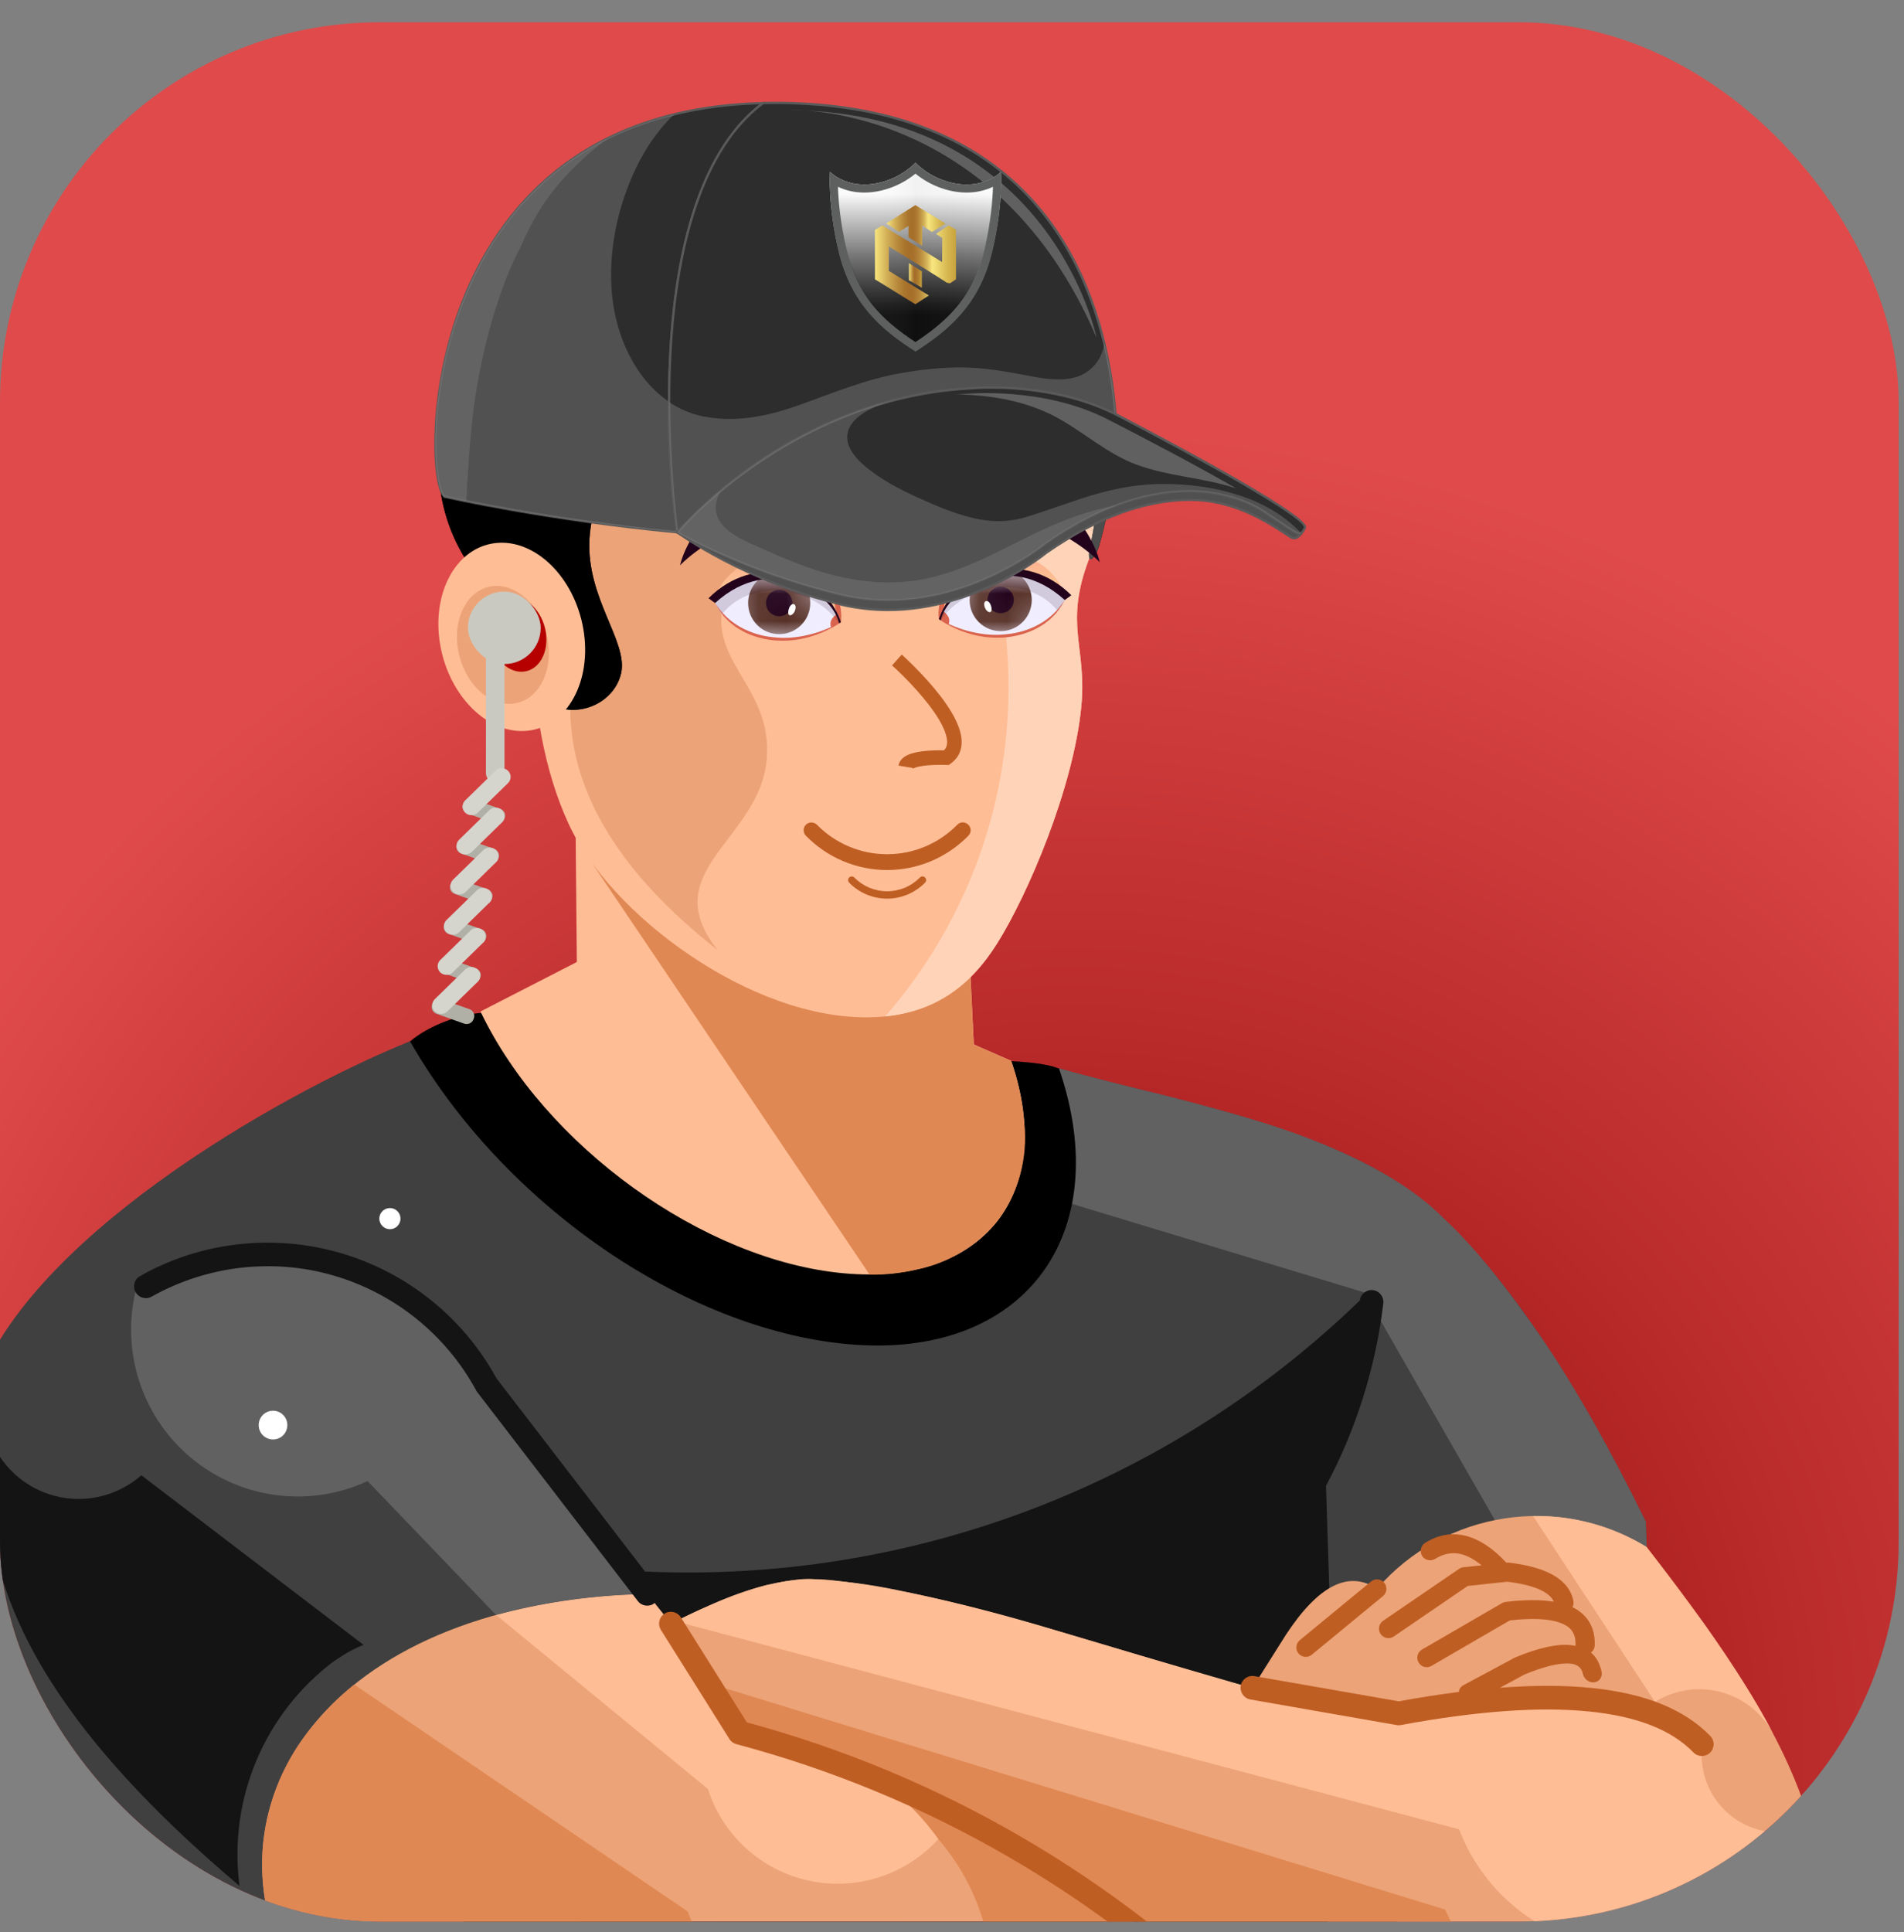 <svg width="69" height="70" viewBox="0 0 69 70" fill="none" xmlns="http://www.w3.org/2000/svg">
<rect x="0" y="0" width="69" height="70" fill="#808080" stroke="none"/>
<g clip-path="url(#clip0_1486_125296)">
<rect y="0.807" width="68.807" height="68.807" rx="13.761" fill="url(#paint0_radial_1486_125296)"/>
<g clip-path="url(#clip1_1486_125296)">
<path fill-rule="evenodd" clip-rule="evenodd" d="M59.675 56.048C56.525 60.533 48.555 64.22 35.769 67.113C40.964 67.862 46.805 68.864 53.284 70.122C53.284 70.122 52.88 75.057 52.074 84.927C51.891 87.145 51.769 88.576 51.474 89.542C51.249 90.277 50.758 90.811 50.13 91.209C45.16 94.358 23.645 93.557 17.671 91.669C15.44 90.966 14.689 89.412 12.967 84.393L7.775 69.243C2.952 64.726 -3.461 58.673 -0.935 50.533C0.777 45.021 9.915 39.728 14.854 37.724C30.531 38.381 38.372 38.712 38.372 38.712C41.094 39.481 44.598 40.146 47.636 41.334C49.309 41.988 50.842 42.8 52.025 43.879C54.561 46.185 57.097 49.935 59.64 55.13C59.665 55.742 59.675 56.051 59.675 56.051" fill="#404040"/>
<path fill-rule="evenodd" clip-rule="evenodd" d="M55.09 56.681C58.3 57.714 59.83 57.503 59.679 56.048C59.679 56.048 59.668 55.742 59.644 55.127C58.36 52.515 57.122 50.325 55.925 48.55C54.557 46.564 53.361 45.099 52.337 44.157C51.267 43.06 49.611 42.083 47.373 41.225C46.356 40.821 44.675 40.318 42.336 39.717C40.782 39.341 39.463 39.004 38.379 38.705C38.379 38.705 38.533 40.343 38.849 43.615C45.914 45.752 49.446 46.824 49.446 46.824C53.21 53.394 55.094 56.677 55.094 56.677" fill="#616161"/>
<path fill-rule="evenodd" clip-rule="evenodd" d="M25.862 59.45C43.02 65.44 50.33 65.025 47.798 58.206C47.798 58.206 47.717 56.81 47.556 54.023C49.292 50.947 49.867 48.642 49.281 47.112C42.357 53.812 32.99 57.366 23.372 56.934C23.635 57.735 23.765 58.132 23.765 58.132C24.368 59.317 25.066 59.753 25.859 59.443" fill="#141414"/>
<path fill-rule="evenodd" clip-rule="evenodd" d="M52.484 75.296C49.913 65.981 35.867 64.6 10.339 71.159C12.272 73.394 20.863 84.319 23.765 85.806C24.81 86.34 26.017 86.491 27.3 86.386C34.779 85.774 44.556 83.208 52.337 81.778C52.519 79.546 52.66 77.813 52.761 76.582C52.863 76.002 52.768 75.577 52.484 75.299" fill="#141414"/>
<path d="M48.229 59.31C48.236 59.545 48.05 59.742 47.815 59.753C47.58 59.76 47.384 59.573 47.373 59.338L47.194 53.735C47.194 53.654 47.212 53.577 47.25 53.51C47.787 52.519 48.229 51.482 48.566 50.413C48.906 49.345 49.145 48.241 49.278 47.116C49.306 46.881 49.52 46.712 49.755 46.74C49.99 46.768 50.158 46.983 50.13 47.218C49.99 48.389 49.741 49.545 49.383 50.673C49.039 51.759 48.594 52.818 48.054 53.826L48.229 59.313V59.31Z" fill="#141414"/>
<path fill-rule="evenodd" clip-rule="evenodd" d="M24.806 36.012C24.589 35.903 24.386 35.77 24.207 35.618L24.168 35.59C23.491 35.506 22.884 35.2 22.418 34.754C22.281 34.796 22.144 34.828 22.004 34.849C21.856 34.884 21.709 34.908 21.565 34.922C21.509 35.024 21.446 35.119 21.379 35.211L21.386 35.2L21.376 35.225C20.642 36.691 18.166 37.302 17.426 36.698C16.707 36.747 15.573 37.123 14.861 37.727C18.208 43.587 24.761 48.142 30.7 48.694C37.081 49.288 40.455 44.754 38.379 38.715C38.053 38.575 37.453 38.483 36.649 38.445C36.505 38.438 36.393 38.392 36.249 38.311C35.685 39 34.825 39.439 33.864 39.439C32.282 39.439 30.98 38.248 30.798 36.715C29.683 37.169 28.402 36.926 27.529 36.1C26.669 36.487 25.648 36.459 24.81 36.019" fill="black"/>
<path fill-rule="evenodd" clip-rule="evenodd" d="M35.025 32.353C30.054 32.364 25.164 31.07 20.846 28.596C20.846 28.596 20.867 30.68 20.905 34.852C20.905 34.852 19.741 35.45 17.412 36.645C19.737 41.51 25.487 45.657 30.563 46.128C35.635 46.599 38.298 43.236 36.646 38.434C35.744 38.04 35.292 37.84 35.292 37.84C35.113 34.177 35.025 32.346 35.025 32.346" fill="#FFBD95"/>
<path fill-rule="evenodd" clip-rule="evenodd" d="M35.12 34.293C26.133 31.794 21.635 30.543 21.635 30.543C21.853 30.866 22.07 31.186 22.284 31.499C22.025 31.436 21.758 31.372 21.485 31.313C28.171 41.221 31.514 46.178 31.514 46.178C32.093 46.188 32.668 46.125 33.229 45.991C33.629 45.91 34.015 45.78 34.38 45.608C35.043 45.295 35.636 44.842 36.116 44.276C36.902 43.253 37.26 41.967 37.116 40.684C37.056 39.917 36.898 39.165 36.642 38.441C35.741 38.047 35.288 37.847 35.288 37.847C35.172 35.478 35.116 34.293 35.116 34.293" fill="#E08853"/>
<path fill-rule="evenodd" clip-rule="evenodd" d="M39.477 20.212C40.241 17.509 40.055 15.351 38.919 13.745C38.533 13.003 36.547 12.62 32.969 12.595C29.763 10.669 25.715 10.866 22.715 13.101C19.716 15.333 18.355 19.161 19.274 22.792C19.295 25.622 19.741 27.977 20.611 29.857C22.126 33.14 27.206 36.933 31.517 36.856C33.804 36.814 35.165 35.721 36.13 34.191C37.249 32.416 38.898 28.557 39.185 25.604C39.399 23.407 38.54 22.648 39.48 20.212" fill="#FFBD95"/>
<path fill-rule="evenodd" clip-rule="evenodd" d="M39.477 20.212C40.242 17.509 40.056 15.351 38.919 13.745C38.533 13.003 36.548 12.62 32.969 12.595C32.282 12.184 31.559 11.867 30.816 11.65C34.341 14.961 36.548 19.667 36.548 24.891C36.548 29.46 34.86 33.633 32.078 36.824C34.032 36.627 35.246 35.59 36.127 34.191C37.246 32.416 38.894 28.557 39.186 25.604C39.4 23.407 38.54 22.648 39.48 20.212" fill="#FFD3B8"/>
<path fill-rule="evenodd" clip-rule="evenodd" d="M19.769 16.806C17.314 19.868 17.612 22.841 20.667 25.717C20.699 28.754 22.481 31.654 26.01 34.423C23.709 31.534 27.56 30.434 27.788 27.478C27.974 25.07 25.989 24.145 26.146 22.247C26.381 19.372 32.51 18.539 29.928 12.912C28.093 11.892 25.901 11.738 23.944 12.49C21.983 13.242 20.457 14.82 19.769 16.806Z" fill="#ECA377"/>
<path fill-rule="evenodd" clip-rule="evenodd" d="M22.972 16.423C24.256 15.47 25.487 14.778 25.35 12.163C32.559 15.365 36.895 15.952 38.358 13.917C39.698 15.249 40.084 17.2 39.512 19.776C39.35 20.458 39.645 20.381 39.838 19.762C41.322 14.574 40.087 9.084 34.671 6.729C30.261 4.813 25.119 6.43 22.593 10.528C20.151 10.395 17.85 11.678 16.675 13.829C15.503 15.98 15.668 18.613 17.099 20.599C17.496 20.571 17.861 20.486 18.197 20.342C18.38 20.405 18.552 20.444 18.703 20.5C18.282 22.047 18.524 23.713 19.394 25.081C20.435 26.269 22.221 25.664 22.509 24.395C22.768 23.249 21.246 21.678 21.361 19.541C21.425 18.37 21.916 17.281 22.968 16.423" fill="#1A1A1A"/>
<path fill-rule="evenodd" clip-rule="evenodd" d="M22.972 16.423C23.063 16.356 23.151 16.289 23.242 16.226C21.754 15.773 20.674 14.391 20.674 12.753C20.674 11.934 20.944 11.179 21.404 10.57C19.425 10.834 17.654 12.026 16.675 13.822C15.503 15.973 15.668 18.606 17.099 20.592C17.496 20.564 17.861 20.479 18.197 20.335C18.38 20.398 18.552 20.437 18.703 20.493C18.282 22.04 18.524 23.706 19.394 25.073C20.435 26.262 22.221 25.657 22.509 24.388C22.768 23.242 21.246 21.671 21.361 19.534C21.425 18.363 21.916 17.274 22.968 16.416" fill="black"/>
<path d="M34.821 18.876C34.674 18.985 34.471 18.954 34.362 18.81C34.253 18.662 34.285 18.458 34.428 18.349C34.744 18.117 35.099 17.952 35.47 17.857C35.842 17.766 36.232 17.745 36.617 17.804C37.003 17.864 37.372 18.001 37.698 18.201C38.024 18.402 38.315 18.666 38.543 18.982C38.649 19.13 38.617 19.337 38.47 19.442C38.322 19.548 38.115 19.516 38.01 19.369C37.831 19.122 37.607 18.919 37.354 18.764C37.102 18.609 36.817 18.504 36.519 18.458C36.218 18.412 35.916 18.427 35.628 18.497C35.341 18.567 35.063 18.697 34.821 18.876Z" fill="#1A1A1A"/>
<path d="M26.981 19.073C26.862 19.207 26.655 19.217 26.522 19.098C26.388 18.978 26.378 18.771 26.497 18.637C26.802 18.297 27.171 18.026 27.574 17.832C27.977 17.639 28.419 17.527 28.879 17.506C29.335 17.485 29.784 17.551 30.205 17.706C30.626 17.857 31.019 18.093 31.356 18.402C31.489 18.525 31.496 18.729 31.377 18.862C31.257 18.996 31.05 19.003 30.917 18.884C30.643 18.634 30.328 18.444 29.984 18.321C29.644 18.198 29.275 18.142 28.907 18.159C28.539 18.177 28.181 18.268 27.851 18.427C27.521 18.585 27.227 18.803 26.978 19.08" fill="#1A1A1A"/>
<path fill-rule="evenodd" clip-rule="evenodd" d="M17.962 19.674C19.393 19.516 20.818 20.912 21.14 22.789C21.463 24.666 20.565 26.314 19.13 26.473C17.699 26.631 16.275 25.235 15.952 23.358C15.63 21.481 16.527 19.833 17.962 19.674Z" fill="#FFBD95"/>
<path fill-rule="evenodd" clip-rule="evenodd" d="M17.861 21.235C18.759 21.137 19.65 22.012 19.85 23.186C20.053 24.363 19.488 25.393 18.59 25.492C17.692 25.59 16.801 24.715 16.601 23.541C16.398 22.363 16.963 21.333 17.861 21.235Z" fill="#ECA377"/>
<path fill-rule="evenodd" clip-rule="evenodd" d="M18.52 21.646C19.085 21.583 19.646 22.135 19.776 22.877C19.902 23.618 19.548 24.268 18.983 24.332C18.418 24.395 17.857 23.843 17.727 23.102C17.601 22.36 17.955 21.709 18.52 21.646Z" fill="#B60000"/>
<path fill-rule="evenodd" clip-rule="evenodd" d="M35.73 15.091C36.965 15.024 37.838 14.634 38.354 13.917C39.694 15.249 40.08 17.2 39.508 19.776C39.347 20.458 39.641 20.381 39.834 19.762C41.318 14.574 40.083 9.084 34.667 6.729C32.948 5.98 31.117 5.772 29.374 6.036C29.921 6.085 30.468 6.198 31.012 6.381C34.653 7.597 36.688 11.428 35.73 15.094" fill="#4D4D4D"/>
<path fill-rule="evenodd" clip-rule="evenodd" d="M22.179 78.888C27.252 80.379 39.926 75.201 45.31 73.507C45.346 73.458 47.826 74.603 50.285 75.641C54.796 77.542 58.146 78.21 62.577 74.966C69.901 69.602 63.808 61.391 59.675 56.048C56.487 54.097 52.354 54.733 49.902 57.559C48.878 56.877 47.777 57.433 46.598 59.229L45.381 61.159C40.701 59.907 34.93 57.784 30.191 57.253C28.704 57.088 27.244 57.352 24.319 58.825C23.747 58.104 23.459 57.742 23.459 57.742C12.164 58.023 7.428 64.987 10.343 71.159C12.732 72.846 19.187 78.01 22.183 78.888" fill="#ECA377"/>
<path fill-rule="evenodd" clip-rule="evenodd" d="M9.515 67.018C9.459 67.872 9.54 68.73 9.757 69.559C12.294 71.18 14.763 72.923 17.173 74.445C21.407 77.124 22.337 78.097 26.662 77.718C29.205 77.493 33.404 76.41 37.54 75.057C32.457 76.881 26.848 74.301 24.919 69.247C24.919 69.247 20.892 66.508 12.837 61.029C12.199 61.538 11.624 62.129 11.129 62.779C10.189 64.002 9.624 65.475 9.515 67.015" fill="#E08853"/>
<path fill-rule="evenodd" clip-rule="evenodd" d="M12.115 60.171C9.582 62.066 8.266 65.183 8.68 68.326C4.376 64.674 -0.63 59.478 -0.388 53.665C-0.37 53.222 -0.325 52.775 -0.254 52.329C0.131 53.151 0.84 53.819 1.766 54.129C2.969 54.529 4.236 54.227 5.123 53.447L13.178 59.594C12.886 59.696 12.532 59.89 12.118 60.174" fill="#141414"/>
<path fill-rule="evenodd" clip-rule="evenodd" d="M29.307 63.981C35.6 65.482 40.592 68.403 44.286 72.741C44.286 72.741 41.157 73.788 34.899 75.879C36.2 73.609 36.316 70.839 35.2 68.47C34.085 66.097 31.885 64.424 29.307 63.981Z" fill="#E08853"/>
<path fill-rule="evenodd" clip-rule="evenodd" d="M59.675 56.048C58.437 55.288 57.01 54.898 55.557 54.923C58.504 59.415 59.977 61.658 59.977 61.658C60.675 61.222 61.524 61.085 62.321 61.289C63.12 61.489 63.804 62.009 64.211 62.726C63.696 61.724 62.892 60.449 61.801 58.895C61.033 57.833 60.325 56.884 59.669 56.048" fill="#FFBD95"/>
<path fill-rule="evenodd" clip-rule="evenodd" d="M24.698 58.635C24.68 58.677 24.68 58.726 24.708 58.765C24.733 58.804 24.775 58.828 24.824 58.828C24.824 58.828 34.176 61.31 52.877 66.273C53.894 68.93 56.455 70.674 59.297 70.646C62.138 70.618 64.66 68.821 65.625 66.143C64.766 66.53 63.766 66.459 62.969 65.953C62.173 65.447 61.682 64.572 61.664 63.626C60.328 61.401 56.82 60.948 51.141 62.266C47.026 61.45 44.97 61.039 44.97 61.039C42.518 60.329 40.013 59.591 37.453 58.825C35.8 58.347 34.173 57.942 32.573 57.619C31.577 57.405 30.503 57.264 29.349 57.204C29.019 57.194 28.493 57.267 27.764 57.426C27.118 57.598 26.49 57.819 25.887 58.083C25.543 58.231 25.147 58.41 24.705 58.628" fill="#FFBD95"/>
<path fill-rule="evenodd" clip-rule="evenodd" d="M27.444 62.934C25.182 59.971 24.049 58.491 24.049 58.491C24.049 58.491 23.936 58.354 23.715 58.083C23.715 58.083 23.452 57.978 22.93 57.763C21.256 57.827 19.597 58.076 17.98 58.508C23.094 62.709 25.655 64.811 25.655 64.811C26.192 66.491 27.585 67.76 29.307 68.132C31.029 68.509 32.818 67.932 34.004 66.628C32.478 64.48 30.072 63.124 27.448 62.934" fill="#FFBD95"/>
<path fill-rule="evenodd" clip-rule="evenodd" d="M16.927 48.835C20.927 54.786 22.926 57.763 22.926 57.763C21.214 57.83 19.562 58.08 17.976 58.508C17.976 58.508 16.426 56.892 13.321 53.658C11.132 54.673 8.547 54.283 6.751 52.666C4.955 51.05 4.295 48.515 5.071 46.227C9.164 44.382 13.981 45.443 16.924 48.839" fill="#616161"/>
<path d="M23.793 57.482C23.936 57.668 23.901 57.939 23.715 58.083C23.529 58.227 23.259 58.192 23.116 58.006L17.289 50.427C17.271 50.406 17.257 50.382 17.247 50.357C16.7 49.352 15.959 48.476 15.082 47.77C14.202 47.063 13.184 46.529 12.083 46.209C10.982 45.889 9.834 45.801 8.712 45.931C7.593 46.062 6.498 46.413 5.495 46.975C5.288 47.092 5.029 47.018 4.913 46.81C4.797 46.603 4.871 46.343 5.078 46.227C6.179 45.608 7.382 45.221 8.617 45.081C9.845 44.94 11.104 45.039 12.322 45.39C13.539 45.742 14.658 46.329 15.623 47.106C16.58 47.875 17.387 48.831 17.99 49.932L23.8 57.485L23.793 57.482Z" fill="#141414"/>
<path fill-rule="evenodd" clip-rule="evenodd" d="M44.321 71.957C38.989 67.57 33.184 64.47 26.897 62.652C26.897 62.652 26.61 62.132 26.031 61.088C26.031 61.088 34.811 63.784 52.368 69.18C53.337 71.317 55.255 72.874 57.543 73.384C59.83 73.89 62.226 73.289 64.004 71.76C61.998 74.329 59.521 75.662 56.575 75.763C52.688 75.897 47.854 73.408 44.321 71.953" fill="#E08853"/>
<path d="M49.685 57.296C49.832 57.176 50.046 57.197 50.166 57.341C50.285 57.489 50.264 57.703 50.12 57.823L47.538 59.949C47.391 60.069 47.177 60.048 47.057 59.904C46.938 59.756 46.959 59.542 47.103 59.422L49.685 57.296ZM52.867 61.306C52.874 61.204 52.93 61.109 53.025 61.057L54.88 60.062C54.88 60.062 54.905 60.048 54.919 60.044C55.75 59.7 56.41 59.552 56.901 59.598C56.967 59.605 57.034 59.615 57.097 59.626C57.097 59.615 57.097 59.605 57.097 59.591C57.097 59.531 57.097 59.475 57.09 59.415C57.062 59.19 56.957 59.014 56.764 58.898C56.532 58.754 56.182 58.673 55.719 58.656C55.427 58.645 55.094 58.663 54.715 58.705L51.874 60.354C51.709 60.449 51.502 60.392 51.407 60.227C51.313 60.062 51.369 59.855 51.534 59.76L54.438 58.076C54.48 58.051 54.526 58.037 54.568 58.034C55.003 57.981 55.396 57.963 55.743 57.974C55.947 57.981 56.133 57.999 56.308 58.027C56.245 57.879 56.111 57.752 55.915 57.647C55.62 57.485 55.189 57.373 54.624 57.303L53.189 57.457L50.509 59.289C50.351 59.394 50.141 59.355 50.032 59.197C49.927 59.039 49.965 58.828 50.123 58.719L52.874 56.839C52.923 56.803 52.979 56.786 53.035 56.779L53.691 56.709C53.442 56.505 53.2 56.371 52.965 56.308C52.642 56.224 52.323 56.28 52.007 56.477C51.846 56.575 51.635 56.526 51.537 56.368C51.439 56.206 51.488 55.995 51.646 55.897C52.13 55.594 52.624 55.514 53.14 55.647C53.621 55.774 54.105 56.093 54.586 56.61H54.593C54.617 56.61 54.642 56.61 54.666 56.61C55.336 56.688 55.862 56.832 56.245 57.039C56.683 57.278 56.939 57.598 57.02 58.002C57.034 58.083 57.02 58.16 56.988 58.227C57.041 58.252 57.09 58.28 57.136 58.308C57.511 58.543 57.729 58.884 57.781 59.327C57.792 59.412 57.795 59.507 57.792 59.605C57.792 59.714 57.736 59.809 57.655 59.869C57.848 60.03 57.974 60.262 58.041 60.565C58.079 60.751 57.964 60.923 57.778 60.948C57.592 60.972 57.409 60.839 57.367 60.649C57.318 60.42 57.167 60.294 56.911 60.269C56.532 60.234 55.978 60.364 55.245 60.666L54.358 61.145C55.596 61.05 56.704 61.053 57.679 61.152C59.616 61.348 61.047 61.928 61.98 62.892C62.145 63.06 62.142 63.331 61.973 63.496C61.805 63.661 61.535 63.658 61.37 63.489C60.581 62.674 59.325 62.178 57.595 62.006C55.81 61.823 53.544 61.985 50.793 62.491C50.737 62.505 50.678 62.508 50.618 62.498L45.314 61.57C45.083 61.531 44.925 61.31 44.963 61.074C45.002 60.842 45.223 60.684 45.458 60.723L50.692 61.637C51.456 61.496 52.182 61.383 52.877 61.296L52.867 61.306ZM45.612 73.205C45.777 73.373 45.777 73.644 45.612 73.809C45.444 73.974 45.174 73.974 45.009 73.809C42.48 71.254 39.635 69.06 36.551 67.275C33.471 65.489 30.153 64.111 26.683 63.187C26.567 63.155 26.476 63.081 26.424 62.986L23.951 59.05C23.824 58.849 23.884 58.586 24.084 58.459C24.284 58.333 24.547 58.392 24.673 58.593L27.066 62.399C30.549 63.341 33.882 64.733 36.979 66.529C40.122 68.354 43.03 70.593 45.612 73.201V73.205Z" fill="#BF5E23"/>
<path fill-rule="evenodd" clip-rule="evenodd" d="M9.894 51.109C10.182 51.109 10.413 51.341 10.413 51.629C10.413 51.918 10.182 52.15 9.894 52.15C9.606 52.15 9.375 51.918 9.375 51.629C9.375 51.341 9.606 51.109 9.894 51.109Z" fill="white"/>
<path fill-rule="evenodd" clip-rule="evenodd" d="M14.132 43.766C14.342 43.766 14.514 43.938 14.514 44.149C14.514 44.36 14.342 44.533 14.132 44.533C13.921 44.533 13.746 44.36 13.746 44.149C13.746 43.938 13.918 43.766 14.132 43.766Z" fill="white"/>
<path d="M29.714 20.465C30.17 20.887 30.57 21.945 30.475 22.539L30.307 22.585C30.282 21.913 30.202 21.13 29.71 20.465H29.714Z" fill="#DA634D"/>
<path style="mix-blend-mode:multiply" d="M30.307 22.149C29.721 19.762 26.823 19.565 25.936 21.566L30.307 22.149Z" fill="url(#paint1_linear_1486_125296)"/>
<path d="M25.873 21.738C25.936 21.924 26.038 22.096 26.164 22.251C26.925 23.172 28.704 23.485 30.125 22.747C30.219 22.697 30.314 22.641 30.405 22.581C30.426 22.567 30.451 22.553 30.472 22.536C30.437 22.427 30.391 22.325 30.342 22.23C29.56 20.718 27.22 20.529 25.869 21.734L25.873 21.738Z" fill="#F0EDFE"/>
<mask id="mask0_1486_125296" style="mask-type:luminance" maskUnits="userSpaceOnUse" x="25" y="20" width="6" height="4">
<path d="M25.873 21.738C26.315 23.035 28.465 23.608 30.128 22.747C30.247 22.683 30.363 22.616 30.479 22.539C30.444 22.43 30.398 22.328 30.349 22.233C29.567 20.722 27.227 20.532 25.876 21.738H25.873Z" fill="white"/>
</mask>
<g mask="url(#mask0_1486_125296)">
<path d="M28.237 22.975C28.859 22.975 29.363 22.47 29.363 21.847C29.363 21.223 28.859 20.718 28.237 20.718C27.615 20.718 27.111 21.223 27.111 21.847C27.111 22.47 27.615 22.975 28.237 22.975Z" fill="#573127"/>
<path d="M27.759 21.847C27.759 22.11 27.973 22.325 28.236 22.325C28.5 22.325 28.714 22.11 28.714 21.847C28.714 21.583 28.5 21.369 28.236 21.369C27.973 21.369 27.759 21.583 27.759 21.847Z" fill="#23031B"/>
</g>
<path d="M30.124 22.75C30.244 22.687 30.359 22.62 30.475 22.543C30.44 22.434 30.394 22.332 30.345 22.237C30.131 22.381 30.04 22.546 30.128 22.754L30.124 22.75Z" fill="#DA634D"/>
<path d="M28.57 22.131C28.627 21.801 28.879 21.826 28.826 22.064C28.774 22.307 28.525 22.391 28.57 22.131Z" fill="white"/>
<g style="mix-blend-mode:multiply" opacity="0.15">
<path d="M25.873 21.738C25.936 21.924 26.038 22.096 26.164 22.251C27.29 20.859 29.563 21.302 30.409 22.585C30.43 22.571 30.454 22.557 30.475 22.539C30.44 22.43 30.395 22.328 30.346 22.233C29.563 20.722 27.223 20.532 25.873 21.738Z" fill="#23031B"/>
</g>
<path d="M30.475 22.539C29.833 20.63 27.332 20.015 25.677 21.674L25.915 21.847C27.971 19.977 30.188 21.513 30.409 22.585L30.475 22.539Z" fill="#23031B"/>
<path d="M30.475 22.539C30.121 22.782 29.724 22.968 29.307 23.084C28.89 23.2 28.448 23.238 28.016 23.196C27.585 23.147 27.157 23.021 26.785 22.792L26.648 22.704L26.518 22.602C26.431 22.539 26.357 22.458 26.28 22.381L26.224 22.321L26.08 22.124C26.017 22.036 25.971 21.938 25.922 21.843C26.143 22.216 26.462 22.511 26.831 22.718C27.199 22.926 27.613 23.049 28.034 23.087C28.455 23.137 28.883 23.098 29.293 23C29.707 22.905 30.103 22.739 30.482 22.535L30.475 22.539Z" fill="#DA634D"/>
<path d="M31.679 18.676L31.173 20.564C31.173 20.564 30.977 20.465 30.612 20.325C29.819 20.019 28.234 19.506 26.196 19.383C26.196 19.383 26.013 19.471 25.754 19.629C25.441 19.819 25.013 20.11 24.645 20.479C24.996 19.006 26.838 17.404 26.838 17.404C26.838 17.404 27.571 17.924 29.23 18.314C29.7 18.423 30.247 18.525 30.875 18.599C30.893 18.599 30.91 18.606 30.928 18.613C31.023 18.645 31.093 18.736 31.093 18.841V19.65L31.489 18.659C31.594 18.669 31.573 18.666 31.682 18.676H31.679Z" fill="#23031B"/>
<path d="M30.612 20.321C29.819 20.015 28.234 19.502 26.196 19.379C26.196 19.379 26.013 19.467 25.754 19.625C26.326 18.532 27.16 18.103 27.202 18.082C27.181 18.11 26.82 18.564 26.718 18.978C27.111 18.687 28.023 18.398 29.23 18.311C29.7 18.419 30.247 18.521 30.875 18.595C30.893 18.595 30.91 18.602 30.928 18.609C30.756 18.88 30.567 19.397 30.616 20.321H30.612Z" fill="#401437"/>
<path d="M34.786 20.353C34.331 20.775 33.931 21.833 34.025 22.427L34.194 22.472C34.218 21.801 34.299 21.017 34.79 20.353H34.786Z" fill="#DA634D"/>
<path style="mix-blend-mode:multiply" d="M34.194 22.037C34.779 19.65 37.677 19.453 38.565 21.453L34.194 22.037Z" fill="url(#paint2_linear_1486_125296)"/>
<path d="M38.628 21.625C38.565 21.811 38.463 21.984 38.337 22.138C37.575 23.059 35.797 23.372 34.376 22.634C34.281 22.585 34.187 22.529 34.095 22.469C34.074 22.455 34.05 22.441 34.029 22.423C34.064 22.314 34.109 22.212 34.158 22.117C34.941 20.606 37.281 20.416 38.631 21.622L38.628 21.625Z" fill="#F0EDFE"/>
<mask id="mask1_1486_125296" style="mask-type:luminance" maskUnits="userSpaceOnUse" x="34" y="20" width="5" height="4">
<path d="M38.628 21.625C38.186 22.922 36.035 23.495 34.373 22.634C34.254 22.571 34.138 22.504 34.022 22.427C34.057 22.318 34.103 22.216 34.152 22.121C34.934 20.609 37.274 20.419 38.624 21.625H38.628Z" fill="white"/>
</mask>
<g mask="url(#mask1_1486_125296)">
<path d="M36.264 22.866C36.886 22.866 37.39 22.361 37.39 21.738C37.39 21.114 36.886 20.609 36.264 20.609C35.642 20.609 35.138 21.114 35.138 21.738C35.138 22.361 35.642 22.866 36.264 22.866Z" fill="#573127"/>
<path d="M36.741 21.738C36.741 22.001 36.527 22.215 36.264 22.215C36.001 22.215 35.786 22.001 35.786 21.738C35.786 21.474 36.001 21.259 36.264 21.259C36.527 21.259 36.741 21.474 36.741 21.738Z" fill="#23031B"/>
</g>
<path d="M34.373 22.637C34.254 22.574 34.138 22.508 34.022 22.43C34.057 22.321 34.103 22.219 34.152 22.124C34.366 22.268 34.457 22.434 34.369 22.641L34.373 22.637Z" fill="#DA634D"/>
<path d="M35.93 22.019C35.874 21.689 35.621 21.713 35.674 21.952C35.727 22.195 35.976 22.279 35.93 22.019Z" fill="white"/>
<g style="mix-blend-mode:multiply" opacity="0.15">
<path d="M38.628 21.625C38.565 21.811 38.463 21.984 38.337 22.138C37.211 20.746 34.937 21.189 34.092 22.472C34.071 22.458 34.046 22.444 34.025 22.427C34.06 22.318 34.106 22.216 34.155 22.121C34.937 20.609 37.277 20.419 38.628 21.625Z" fill="#23031B"/>
</g>
<path d="M34.025 22.43C34.667 20.521 37.169 19.906 38.824 21.565L38.586 21.738C36.53 19.868 34.313 21.404 34.092 22.476L34.025 22.43Z" fill="#23031B"/>
<path d="M34.025 22.43C34.379 22.673 34.776 22.859 35.193 22.975C35.611 23.091 36.053 23.13 36.484 23.087C36.916 23.038 37.344 22.912 37.715 22.683L37.852 22.595L37.982 22.493C38.07 22.43 38.144 22.349 38.221 22.272L38.277 22.212L38.421 22.015C38.484 21.927 38.529 21.829 38.578 21.734C38.358 22.107 38.038 22.402 37.67 22.609C37.302 22.817 36.888 22.94 36.467 22.978C36.046 23.028 35.618 22.989 35.207 22.891C34.793 22.796 34.397 22.631 34.018 22.427L34.025 22.43Z" fill="#DA634D"/>
<path d="M32.822 18.564L33.327 20.451C33.327 20.451 33.524 20.353 33.889 20.212C34.681 19.906 36.267 19.393 38.305 19.27C38.305 19.27 38.487 19.358 38.747 19.516C39.059 19.706 39.487 19.998 39.855 20.367C39.505 18.894 37.663 17.291 37.663 17.291C37.663 17.291 36.93 17.811 35.271 18.202C34.801 18.311 34.253 18.413 33.625 18.486C33.608 18.486 33.59 18.493 33.573 18.5C33.478 18.532 33.408 18.623 33.408 18.729V19.537L33.011 18.546C32.906 18.557 32.927 18.553 32.819 18.564H32.822Z" fill="#23031B"/>
<path d="M33.889 20.212C34.681 19.906 36.267 19.393 38.305 19.27C38.305 19.27 38.487 19.358 38.747 19.516C38.175 18.423 37.34 17.994 37.298 17.973C37.319 18.001 37.681 18.455 37.782 18.869C37.389 18.578 36.477 18.289 35.271 18.202C34.801 18.311 34.253 18.413 33.626 18.486C33.608 18.486 33.59 18.493 33.573 18.5C33.745 18.771 33.934 19.288 33.885 20.212H33.889Z" fill="#401437"/>
<path d="M27.651 3.734C22.831 7.316 24.543 19.284 24.543 19.284C19.776 18.834 16.1 17.991 16.1 17.991C15.244 17.147 15.163 4.026 27.651 3.734Z" fill="#2D2D2D"/>
<path d="M24.54 19.326C19.821 18.88 16.128 18.04 16.093 18.033H16.082L16.075 18.022C15.612 17.565 15.457 14.124 16.738 10.89C18.001 7.695 20.923 3.85 27.658 3.695H27.791L27.686 3.772C25.213 5.611 24.501 9.72 24.343 12.845C24.168 16.251 24.589 19.256 24.596 19.284L24.603 19.337H24.55L24.54 19.326ZM16.812 10.918C15.489 14.265 15.738 17.53 16.124 17.952C16.359 18.005 19.944 18.803 24.497 19.238C24.347 18.293 23.038 7.298 27.528 3.779C20.93 3.98 18.06 7.769 16.815 10.918H16.812Z" fill="#5A5A5A"/>
<g style="mix-blend-mode:multiply" opacity="0.5">
<path d="M24.427 4.142C23.859 4.686 23.403 5.358 23.059 6.064C22.379 7.474 22.032 9.112 22.179 10.676C22.319 12.163 23.01 13.727 24.249 14.56C24.249 17.224 24.543 19.284 24.543 19.284C19.776 18.834 16.1 17.991 16.1 17.991C15.328 17.228 15.188 6.405 24.427 4.142Z" fill="#767676"/>
</g>
<path d="M27.651 3.734C28.076 3.723 28.511 3.727 28.963 3.748C42.087 4.345 40.417 17.878 40.417 17.878C35.972 19.797 29.633 19.766 24.54 19.284C24.54 19.284 22.831 7.316 27.648 3.734H27.651Z" fill="#2D2D2D"/>
<path d="M24.54 19.326H24.515L24.505 19.302C24.498 19.291 24.073 16.258 24.249 12.848C24.54 7.147 26.248 4.725 27.627 3.699L27.637 3.692H27.651C28.079 3.681 28.528 3.685 28.967 3.706C32.77 3.878 35.699 5.157 37.677 7.502C41.182 11.66 40.469 17.822 40.459 17.885V17.91L40.434 17.92C37.846 19.038 34.359 19.604 30.068 19.604C28.339 19.604 26.48 19.509 24.54 19.326ZM37.614 7.558C35.653 5.231 32.742 3.962 28.963 3.79C28.528 3.769 28.09 3.765 27.666 3.776C25.203 5.618 24.491 9.72 24.333 12.838C24.168 16.054 24.533 18.912 24.578 19.245C26.504 19.425 28.353 19.52 30.068 19.52C34.334 19.52 37.803 18.957 40.378 17.854C40.424 17.428 40.982 11.558 37.611 7.558H37.614Z" fill="#5A5A5A"/>
<g style="mix-blend-mode:multiply" opacity="0.5">
<path d="M25.536 15.094C26.673 15.316 27.82 15.077 28.897 14.697C30.135 14.261 31.324 13.752 32.626 13.523C33.32 13.4 34.022 13.319 34.727 13.312C35.418 13.305 36.092 13.4 36.772 13.52C37.723 13.688 38.979 14.064 39.694 13.196C39.877 12.975 39.978 12.718 40.024 12.447C40.725 15.361 40.413 17.882 40.413 17.882C35.969 19.801 29.63 19.769 24.536 19.288C24.536 19.288 24.242 17.228 24.242 14.564C24.62 14.817 25.049 15.003 25.529 15.098L25.536 15.094Z" fill="#767676"/>
</g>
<g style="mix-blend-mode:multiply" opacity="0.5">
<path d="M22.024 5.01C21.39 5.491 20.793 6.033 20.274 6.634C19.681 7.323 19.229 8.096 18.881 8.918C18.66 9.337 18.464 9.769 18.296 10.212C17.843 11.403 17.52 12.658 17.299 13.913C17.096 15.087 17.008 16.261 16.938 17.449C16.924 17.685 16.906 17.92 16.899 18.159C16.384 18.054 16.096 17.991 16.096 17.991C15.398 17.302 15.216 8.384 22.021 5.01H22.024Z" fill="#767676"/>
</g>
<path d="M45.85 18.884C45.321 18.588 44.77 18.353 44.153 18.216C43.016 17.959 41.722 18.18 40.641 18.567C39.676 18.912 38.747 19.442 37.908 20.026C37.908 20.026 34.52 22.855 30.461 21.892C26.967 21.063 24.543 19.284 24.543 19.284C24.543 19.284 28.602 14.729 35.228 14.405C35.228 14.405 38.094 14.135 40.487 15.383C42.883 16.63 47.45 18.866 47.233 19.217C47.113 19.407 46.945 19.579 46.776 19.467C46.464 19.256 46.159 19.063 45.847 18.887L45.85 18.884Z" fill="#505050"/>
<path d="M30.451 21.931C26.988 21.108 24.543 19.337 24.518 19.319L24.48 19.291L24.512 19.256C24.554 19.21 28.654 14.687 35.225 14.363C35.225 14.363 35.495 14.339 35.926 14.339C36.916 14.339 38.831 14.469 40.511 15.344C40.936 15.565 41.43 15.818 41.957 16.086C44.91 17.597 47.18 18.782 47.282 19.154C47.292 19.193 47.282 19.221 47.275 19.235C47.19 19.376 47.054 19.541 46.896 19.541C46.85 19.541 46.805 19.527 46.759 19.499C46.405 19.26 46.11 19.077 45.833 18.922C45.247 18.595 44.71 18.384 44.145 18.258C43.826 18.188 43.475 18.149 43.111 18.149C42.142 18.149 41.241 18.398 40.659 18.609C39.796 18.919 38.88 19.407 37.937 20.061C37.912 20.082 35.411 22.139 32.183 22.139C31.598 22.139 31.015 22.072 30.454 21.938L30.451 21.931ZM44.163 18.174C44.735 18.3 45.279 18.515 45.871 18.848C46.152 19.003 46.447 19.189 46.805 19.428C46.833 19.45 46.864 19.456 46.892 19.456C46.987 19.456 47.096 19.362 47.201 19.193C47.201 19.193 47.201 19.182 47.201 19.179C47.099 18.81 44.103 17.281 41.918 16.163C41.395 15.896 40.901 15.643 40.473 15.421C38.806 14.553 36.912 14.427 35.926 14.427C35.502 14.427 35.235 14.451 35.232 14.451C29.005 14.757 25.003 18.859 24.606 19.281C24.929 19.509 27.258 21.087 30.468 21.854C31.022 21.987 31.601 22.054 32.18 22.054C35.379 22.054 37.856 20.019 37.884 19.994C38.834 19.337 39.757 18.845 40.627 18.532C41.22 18.321 42.129 18.068 43.107 18.068C43.479 18.068 43.833 18.107 44.16 18.177L44.163 18.174Z" fill="#5A5A5A"/>
<path d="M45.914 18.613C45.914 18.613 42.939 16.191 37.908 19.678C37.908 19.678 34.52 22.508 30.461 21.544C26.967 20.715 24.543 19.284 24.543 19.284C24.543 19.284 28.602 14.384 35.228 14.061C35.228 14.061 38.094 13.79 40.487 15.038C42.883 16.286 47.503 18.782 47.285 19.133C47.068 19.485 47.155 19.425 45.91 18.616L45.914 18.613Z" fill="#2D2D2D"/>
<path d="M30.451 21.587C26.992 20.764 24.547 19.337 24.522 19.323L24.48 19.298L24.512 19.26C24.512 19.26 25.55 18.015 27.378 16.76C29.061 15.604 31.794 14.187 35.225 14.019C35.225 14.019 35.495 13.994 35.926 13.994C36.916 13.994 38.828 14.124 40.508 14.999C42.069 15.811 47.176 18.507 47.331 19.07C47.341 19.108 47.331 19.137 47.32 19.151L47.303 19.179C47.229 19.298 47.183 19.376 47.085 19.376C46.98 19.376 46.833 19.277 46.475 19.038C46.321 18.936 46.131 18.806 45.886 18.648C45.875 18.641 44.868 17.84 43.076 17.84C41.458 17.84 39.725 18.472 37.933 19.713C37.908 19.734 35.407 21.79 32.18 21.79C31.594 21.79 31.012 21.724 30.451 21.59V21.587ZM45.938 18.578C46.18 18.736 46.373 18.862 46.527 18.968C46.85 19.182 47.011 19.291 47.092 19.291C47.141 19.291 47.169 19.245 47.236 19.137L47.254 19.108V19.094C47.138 18.673 43.528 16.666 40.473 15.077C38.806 14.212 36.912 14.082 35.93 14.082C35.505 14.082 35.239 14.107 35.235 14.107C29.012 14.412 25.013 18.82 24.613 19.277C24.957 19.471 27.279 20.746 30.475 21.509C31.029 21.643 31.608 21.709 32.187 21.709C35.386 21.709 37.863 19.674 37.891 19.65C39.701 18.395 41.448 17.759 43.086 17.759C44.91 17.759 45.938 18.578 45.945 18.585L45.938 18.578Z" fill="#5A5A5A"/>
<g style="mix-blend-mode:multiply" opacity="0.5">
<path d="M32.394 14.49C32.092 14.578 31.794 14.687 31.517 14.834C31.219 14.992 30.896 15.214 30.763 15.537C30.538 16.075 30.973 16.581 31.363 16.904C31.92 17.372 32.58 17.713 33.236 18.015C33.959 18.342 34.723 18.673 35.502 18.817C36.095 18.926 36.67 18.898 37.245 18.715C37.87 18.518 38.484 18.297 39.105 18.089C40.101 17.759 41.08 17.537 42.132 17.534C43.9 17.53 45.9 17.973 47.148 19.312C47.022 19.393 46.829 19.203 45.914 18.609C45.914 18.609 42.939 16.188 37.908 19.674C37.908 19.674 34.52 22.504 30.461 21.541C26.967 20.711 24.543 19.281 24.543 19.281C24.543 19.281 27.462 15.755 32.394 14.486V14.49Z" fill="#767676"/>
</g>
<g style="mix-blend-mode:multiply" opacity="0.5">
<path d="M26.146 17.741C25.995 17.991 25.904 18.261 25.95 18.539C26.062 19.224 26.936 19.569 27.486 19.819C28.37 20.212 29.265 20.602 30.209 20.841C31.373 21.133 32.59 21.203 33.769 20.919C34.955 20.63 36.032 20.058 37.116 19.516C38.186 18.982 39.28 18.518 40.459 18.311C39.68 18.602 38.828 19.045 37.905 19.685C37.905 19.685 34.516 22.515 30.458 21.551C26.964 20.722 24.54 19.291 24.54 19.291C24.54 19.291 25.101 18.616 26.143 17.748L26.146 17.741Z" fill="#767676"/>
</g>
<g style="mix-blend-mode:screen" opacity="0.7">
<path d="M44.693 17.66C43.553 17.302 42.332 17.253 41.206 16.841C40.136 16.451 39.294 15.667 38.305 15.129C37.351 14.609 36.249 14.374 35.165 14.307C35.004 14.296 34.843 14.293 34.681 14.289C34.807 14.279 34.937 14.272 35.067 14.265C35.067 14.265 37.824 14.008 40.129 15.186C41.413 15.843 43.363 16.862 44.802 17.695C44.767 17.685 44.731 17.671 44.696 17.66H44.693Z" fill="#767676"/>
</g>
<g style="mix-blend-mode:screen" opacity="0.7">
<path d="M39.74 12.237C39.74 12.237 38.091 4.096 28.644 3.987C28.644 3.987 36.092 3.695 39.74 12.237Z" fill="#767676"/>
</g>
<path fill-rule="evenodd" clip-rule="evenodd" d="M29.205 30.279C29.096 30.167 29.096 29.991 29.205 29.878C29.317 29.77 29.493 29.77 29.605 29.878C29.938 30.22 30.335 30.487 30.77 30.669C31.201 30.852 31.671 30.947 32.148 30.947C32.626 30.947 33.096 30.852 33.527 30.669C33.962 30.487 34.358 30.22 34.692 29.878C34.8 29.766 34.979 29.766 35.092 29.878C35.204 29.988 35.204 30.167 35.092 30.279C34.702 30.677 34.243 30.986 33.745 31.197C33.243 31.408 32.703 31.52 32.148 31.52C31.594 31.52 31.054 31.408 30.552 31.197C30.054 30.986 29.595 30.677 29.205 30.279Z" fill="#BF5E23"/>
<path fill-rule="evenodd" clip-rule="evenodd" d="M30.773 31.977C30.721 31.924 30.724 31.84 30.773 31.791C30.826 31.738 30.91 31.741 30.959 31.791C31.117 31.949 31.3 32.075 31.503 32.16C31.707 32.244 31.924 32.29 32.149 32.29C32.373 32.29 32.591 32.244 32.794 32.16C32.998 32.075 33.18 31.949 33.338 31.791C33.39 31.738 33.471 31.738 33.524 31.791C33.576 31.843 33.576 31.924 33.524 31.977C33.341 32.163 33.127 32.307 32.896 32.406C32.661 32.504 32.408 32.557 32.149 32.557C31.889 32.557 31.636 32.504 31.401 32.406C31.166 32.307 30.952 32.163 30.773 31.977Z" fill="#BF5E23"/>
<path fill-rule="evenodd" clip-rule="evenodd" d="M32.328 24.107C32.328 24.107 32.328 24.107 32.503 23.91C32.677 23.713 32.677 23.713 32.678 23.713L32.678 23.714L32.68 23.715L32.687 23.722C32.693 23.727 32.702 23.735 32.713 23.745C32.736 23.766 32.769 23.796 32.809 23.834C32.891 23.911 33.006 24.021 33.14 24.156C33.408 24.425 33.754 24.795 34.064 25.195C34.37 25.591 34.656 26.038 34.782 26.457C34.846 26.669 34.874 26.892 34.827 27.106C34.779 27.328 34.655 27.52 34.451 27.665L34.377 27.717L34.286 27.713L34.286 27.713L34.283 27.713L34.273 27.712C34.264 27.712 34.249 27.712 34.231 27.711C34.194 27.71 34.141 27.709 34.077 27.709C33.949 27.709 33.779 27.713 33.609 27.728C33.436 27.744 33.279 27.771 33.168 27.81C33.112 27.829 33.082 27.847 33.069 27.857C33.067 27.859 33.066 27.86 33.066 27.86C33.066 27.86 33.077 27.848 33.081 27.824L32.562 27.736C32.584 27.605 32.66 27.51 32.74 27.446C32.817 27.384 32.908 27.342 32.994 27.312C33.166 27.252 33.374 27.22 33.561 27.203C33.753 27.186 33.94 27.182 34.078 27.182C34.128 27.182 34.172 27.182 34.209 27.183C34.267 27.126 34.298 27.063 34.313 26.994C34.334 26.897 34.326 26.769 34.278 26.609C34.181 26.284 33.943 25.9 33.648 25.518C33.357 25.142 33.027 24.788 32.768 24.528C32.639 24.398 32.528 24.292 32.45 24.219C32.411 24.183 32.38 24.154 32.359 24.135C32.349 24.126 32.341 24.119 32.335 24.114L32.33 24.108L32.328 24.107L32.328 24.107Z" fill="#BF5E23"/>
<path d="M33.176 5.892C33.176 5.892 33.663 6.445 34.535 6.631C35.674 6.872 36.272 6.223 36.272 6.223C36.272 6.223 36.362 7.386 35.961 9.099C35.512 11.021 34.431 11.938 33.176 12.744C31.921 11.938 30.839 11.021 30.39 9.099C29.991 7.386 30.08 6.223 30.08 6.223C30.08 6.223 30.679 6.872 31.818 6.631C32.69 6.445 33.176 5.892 33.176 5.892Z" fill="#1F2020"/>
<path style="mix-blend-mode:screen" d="M33.176 5.892C33.176 5.892 33.663 6.445 34.535 6.631C35.674 6.872 36.272 6.223 36.272 6.223C36.272 6.223 36.362 7.386 35.961 9.099C35.512 11.021 34.431 11.938 33.176 12.744C31.921 11.938 30.839 11.021 30.39 9.099C29.991 7.386 30.08 6.223 30.08 6.223C30.08 6.223 30.679 6.872 31.818 6.631C32.69 6.445 33.176 5.892 33.176 5.892Z" fill="url(#paint3_linear_1486_125296)"/>
<path style="mix-blend-mode:multiply" d="M33.176 5.892C33.176 5.892 33.663 6.445 34.535 6.631C35.674 6.872 36.272 6.223 36.272 6.223C36.272 6.223 36.362 7.386 35.961 9.099C35.512 11.021 34.431 11.938 33.176 12.744C31.921 11.938 30.839 11.021 30.39 9.099C29.991 7.386 30.08 6.223 30.08 6.223C30.08 6.223 30.679 6.872 31.818 6.631C32.69 6.445 33.176 5.892 33.176 5.892Z" fill="url(#paint4_linear_1486_125296)"/>
<g style="mix-blend-mode:overlay">
<path d="M33.177 6.292C33.421 6.493 33.862 6.787 34.474 6.917C34.662 6.957 34.85 6.977 35.031 6.977C35.428 6.977 35.746 6.881 35.984 6.768C35.969 7.256 35.905 8.054 35.676 9.032C35.29 10.685 34.433 11.562 33.176 12.393C31.919 11.562 31.062 10.685 30.675 9.032C30.447 8.054 30.383 7.256 30.368 6.768C30.605 6.881 30.924 6.977 31.321 6.977C31.502 6.977 31.69 6.957 31.878 6.917C32.49 6.787 32.932 6.493 33.175 6.292M33.175 5.892C33.175 5.892 32.689 6.445 31.817 6.631C31.638 6.669 31.473 6.684 31.321 6.684C30.506 6.684 30.08 6.223 30.08 6.223C30.08 6.223 29.991 7.386 30.391 9.099C30.84 11.021 31.922 11.938 33.177 12.744C34.431 11.938 35.513 11.021 35.962 9.099C36.362 7.386 36.273 6.223 36.273 6.223C36.273 6.223 35.847 6.684 35.032 6.684C34.88 6.684 34.714 6.669 34.535 6.631C33.663 6.445 33.177 5.892 33.177 5.892H33.175Z" fill="#5E5F5F"/>
</g>
<path style="mix-blend-mode:screen" opacity="0.11" d="M33.193 6.294C33.438 6.496 33.879 6.789 34.49 6.919C34.679 6.959 34.866 6.979 35.048 6.979C35.444 6.979 35.763 6.883 36 6.77C35.986 7.259 35.921 8.056 35.693 9.034C35.307 10.687 34.45 11.564 33.193 12.395C31.936 11.564 31.078 10.687 30.692 9.034C30.464 8.056 30.399 7.258 30.385 6.77C30.622 6.883 30.941 6.979 31.337 6.979C31.519 6.979 31.706 6.959 31.895 6.919C32.507 6.789 32.948 6.495 33.192 6.294" fill="url(#paint5_linear_1486_125296)"/>
<path d="M33.173 7.432L32.119 8.093L32.579 8.399L32.921 8.186V8.598L33.419 8.903V8.168L33.774 8.405L34.266 8.1L33.173 7.432Z" fill="url(#paint6_linear_1486_125296)"/>
<path d="M32.94 9.534V10.151L33.407 10.425V9.826L32.94 9.534Z" fill="url(#paint7_linear_1486_125296)"/>
<path d="M34.148 8.623L33.923 8.473L34.372 8.167L34.645 8.323V10.119L34.428 10.262C34.428 10.262 34.307 10.253 34.266 10.212C34.225 10.171 32.212 8.927 32.212 8.927V9.813L33.662 10.704L33.173 11.022L31.708 10.118V8.328L31.976 8.166L34.142 9.494L34.148 8.621L34.148 8.623Z" fill="url(#paint8_linear_1486_125296)"/>
<rect x="16.957" y="21.432" width="2.637" height="2.625" rx="1.312" fill="#CAC9C1"/>
<path d="M17.91 30.755L16.908 30.398C16.771 30.35 16.619 30.42 16.569 30.553L16.555 30.591C16.506 30.724 16.577 30.873 16.713 30.921L17.715 31.277C17.852 31.326 18.004 31.256 18.054 31.123L18.068 31.085C18.117 30.952 18.046 30.803 17.91 30.755Z" fill="#B1B0A6"/>
<path d="M17.675 32.219L16.673 31.863C16.537 31.815 16.384 31.885 16.334 32.018L16.32 32.056C16.271 32.189 16.342 32.338 16.478 32.386L17.481 32.742C17.617 32.79 17.77 32.721 17.819 32.588L17.833 32.55C17.883 32.417 17.812 32.268 17.675 32.219Z" fill="#B1B0A6"/>
<path d="M18.133 29.305L17.131 28.949C16.995 28.901 16.842 28.97 16.793 29.103L16.778 29.141C16.729 29.274 16.8 29.424 16.936 29.472L17.939 29.828C18.075 29.876 18.228 29.806 18.277 29.673L18.291 29.635C18.341 29.502 18.27 29.353 18.133 29.305Z" fill="#B1B0A6"/>
<path d="M17.451 33.666L16.448 33.31C16.312 33.262 16.159 33.331 16.11 33.464L16.096 33.502C16.046 33.636 16.117 33.785 16.254 33.833L17.256 34.189C17.392 34.237 17.545 34.167 17.595 34.034L17.609 33.996C17.658 33.863 17.587 33.714 17.451 33.666Z" fill="#B1B0A6"/>
<path d="M17.249 35.082L16.246 34.726C16.11 34.678 15.957 34.747 15.908 34.88L15.894 34.918C15.844 35.051 15.915 35.2 16.052 35.249L17.054 35.605C17.19 35.653 17.343 35.584 17.392 35.45L17.407 35.413C17.456 35.279 17.385 35.13 17.249 35.082Z" fill="#B1B0A6"/>
<path d="M18.19 29.796L17.093 30.868C16.968 30.989 16.761 30.989 16.637 30.868C16.513 30.746 16.513 30.544 16.637 30.423L17.735 29.351C17.859 29.229 18.066 29.229 18.19 29.351C18.314 29.472 18.314 29.674 18.19 29.796Z" fill="#D5D4CD"/>
<path d="M17.014 36.561L16.012 36.206C15.876 36.157 15.723 36.227 15.674 36.36L15.659 36.398C15.61 36.531 15.681 36.68 15.817 36.728L16.82 37.084C16.956 37.133 17.109 37.063 17.158 36.93L17.172 36.892C17.222 36.759 17.151 36.61 17.014 36.561Z" fill="#B1B0A6"/>
<path d="M17.972 31.242L16.875 32.314C16.75 32.435 16.543 32.435 16.419 32.314C16.295 32.193 16.295 31.99 16.419 31.869L17.517 30.797C17.641 30.675 17.848 30.675 17.972 30.797C18.097 30.918 18.097 31.12 17.972 31.242Z" fill="#D5D4CD"/>
<path d="M17.734 32.703L16.637 33.776C16.512 33.897 16.305 33.897 16.181 33.776C16.057 33.654 16.057 33.452 16.181 33.331L17.279 32.258C17.403 32.137 17.61 32.137 17.734 32.258C17.858 32.38 17.858 32.582 17.734 32.703Z" fill="#D5D4CD"/>
<path d="M17.506 34.155L16.409 35.227C16.285 35.348 16.078 35.348 15.953 35.227C15.829 35.105 15.829 34.903 15.953 34.782L17.051 33.71C17.175 33.588 17.382 33.588 17.506 33.71C17.631 33.831 17.631 34.033 17.506 34.155Z" fill="#D5D4CD"/>
<path d="M17.31 35.571L16.212 36.643C16.088 36.764 15.881 36.764 15.757 36.643C15.632 36.521 15.632 36.319 15.757 36.198L16.854 35.126C16.979 35.004 17.186 35.004 17.31 35.126C17.434 35.247 17.434 35.449 17.31 35.571Z" fill="#D5D4CD"/>
<path d="M17.946 28.344C18.132 28.344 18.283 28.198 18.283 28.015V23.636C18.283 23.454 18.132 23.307 17.946 23.307C17.76 23.307 17.61 23.454 17.61 23.636V28.015C17.61 28.198 17.76 28.344 17.946 28.344Z" fill="#CAC9C1"/>
<path d="M18.412 28.369L17.314 29.442C17.19 29.563 16.983 29.563 16.859 29.442C16.735 29.32 16.735 29.118 16.859 28.997L17.956 27.924C18.081 27.803 18.288 27.803 18.412 27.924C18.536 28.046 18.536 28.248 18.412 28.369Z" fill="#D5D4CD"/>
</g>
</g>
<defs>
<radialGradient id="paint0_radial_1486_125296" cx="0" cy="0" r="1" gradientUnits="userSpaceOnUse" gradientTransform="translate(39 63.057) rotate(-102.529) scale(62.232)">
<stop stop-color="#8A0404"/>
<stop offset="0.76" stop-color="#E04A4A"/>
</radialGradient>
<linearGradient id="paint1_linear_1486_125296" x1="28.125" y1="22.149" x2="28.125" y2="20.198" gradientUnits="userSpaceOnUse">
<stop stop-color="#FFC596"/>
<stop offset="0.5" stop-color="#FDC091"/>
<stop offset="1" stop-color="#FDAE91"/>
</linearGradient>
<linearGradient id="paint2_linear_1486_125296" x1="36.376" y1="22.037" x2="36.376" y2="20.086" gradientUnits="userSpaceOnUse">
<stop stop-color="#FFC596"/>
<stop offset="0.5" stop-color="#FDC091"/>
<stop offset="1" stop-color="#FDAE91"/>
</linearGradient>
<linearGradient id="paint3_linear_1486_125296" x1="30.072" y1="9.318" x2="36.281" y2="9.318" gradientUnits="userSpaceOnUse">
<stop offset="0.5" stop-color="#333333"/>
<stop offset="0.78" stop-color="#141414"/>
<stop offset="1" stop-color="#010101"/>
</linearGradient>
<linearGradient id="paint4_linear_1486_125296" x1="33.176" y1="7.032" x2="33.176" y2="11.428" gradientUnits="userSpaceOnUse">
<stop stop-color="white"/>
<stop offset="0.23" stop-color="#BABABA"/>
<stop offset="0.51" stop-color="#6B6B6B"/>
<stop offset="0.74" stop-color="#323232"/>
<stop offset="0.91" stop-color="#0E0E0E"/>
<stop offset="1" stop-color="#010101"/>
</linearGradient>
<linearGradient id="paint5_linear_1486_125296" x1="30.386" y1="9.345" x2="36.001" y2="9.345" gradientUnits="userSpaceOnUse">
<stop stop-color="#D2D3D4"/>
<stop offset="0.24" stop-color="#D0D1D2"/>
<stop offset="0.32" stop-color="#C9CACB"/>
<stop offset="0.38" stop-color="#BDBEC0"/>
<stop offset="0.43" stop-color="#ACADAF"/>
<stop offset="0.47" stop-color="#96979A"/>
<stop offset="0.5" stop-color="#818285"/>
<stop offset="0.68" stop-color="#A3A4A6"/>
<stop offset="0.89" stop-color="#C5C6C7"/>
<stop offset="1" stop-color="#D2D3D4"/>
</linearGradient>
<linearGradient id="paint6_linear_1486_125296" x1="32.119" y1="8.168" x2="34.266" y2="8.168" gradientUnits="userSpaceOnUse">
<stop stop-color="#F7E57D"/>
<stop offset="0.14" stop-color="#D4B259"/>
<stop offset="0.27" stop-color="#BA8C3E"/>
<stop offset="0.36" stop-color="#AA762E"/>
<stop offset="0.43" stop-color="#A56E29"/>
<stop offset="0.48" stop-color="#A8722C"/>
<stop offset="0.53" stop-color="#B17F35"/>
<stop offset="0.58" stop-color="#BF9444"/>
<stop offset="0.64" stop-color="#D4B359"/>
<stop offset="0.69" stop-color="#EFD975"/>
<stop offset="0.71" stop-color="#F8E67E"/>
<stop offset="0.9" stop-color="#D6B650"/>
<stop offset="1" stop-color="#C9A33E"/>
</linearGradient>
<linearGradient id="paint7_linear_1486_125296" x1="32.94" y1="9.979" x2="33.407" y2="9.979" gradientUnits="userSpaceOnUse">
<stop stop-color="#F7E57D"/>
<stop offset="0.14" stop-color="#D4B259"/>
<stop offset="0.27" stop-color="#BA8C3E"/>
<stop offset="0.36" stop-color="#AA762E"/>
<stop offset="0.43" stop-color="#A56E29"/>
<stop offset="0.58" stop-color="#A7722A"/>
<stop offset="0.74" stop-color="#B07F2F"/>
<stop offset="0.91" stop-color="#BF9438"/>
<stop offset="1" stop-color="#C9A33E"/>
</linearGradient>
<linearGradient id="paint8_linear_1486_125296" x1="31.708" y1="9.596" x2="34.645" y2="9.596" gradientUnits="userSpaceOnUse">
<stop stop-color="#F7E57D"/>
<stop offset="0.14" stop-color="#D4B259"/>
<stop offset="0.27" stop-color="#BA8C3E"/>
<stop offset="0.36" stop-color="#AA762E"/>
<stop offset="0.43" stop-color="#A56E29"/>
<stop offset="0.48" stop-color="#A8722C"/>
<stop offset="0.53" stop-color="#B17F35"/>
<stop offset="0.58" stop-color="#BF9444"/>
<stop offset="0.64" stop-color="#D4B359"/>
<stop offset="0.69" stop-color="#EFD975"/>
<stop offset="0.71" stop-color="#F8E67E"/>
<stop offset="0.9" stop-color="#D6B650"/>
<stop offset="1" stop-color="#C9A33E"/>
</linearGradient>
<clipPath id="clip0_1486_125296">
<rect y="0.807" width="68.807" height="68.807" rx="13.761" fill="white"/>
</clipPath>
<clipPath id="clip1_1486_125296">
<rect width="67.5" height="115.5" fill="white" transform="translate(-1.5 -2.193)"/>
</clipPath>
</defs>
</svg>
